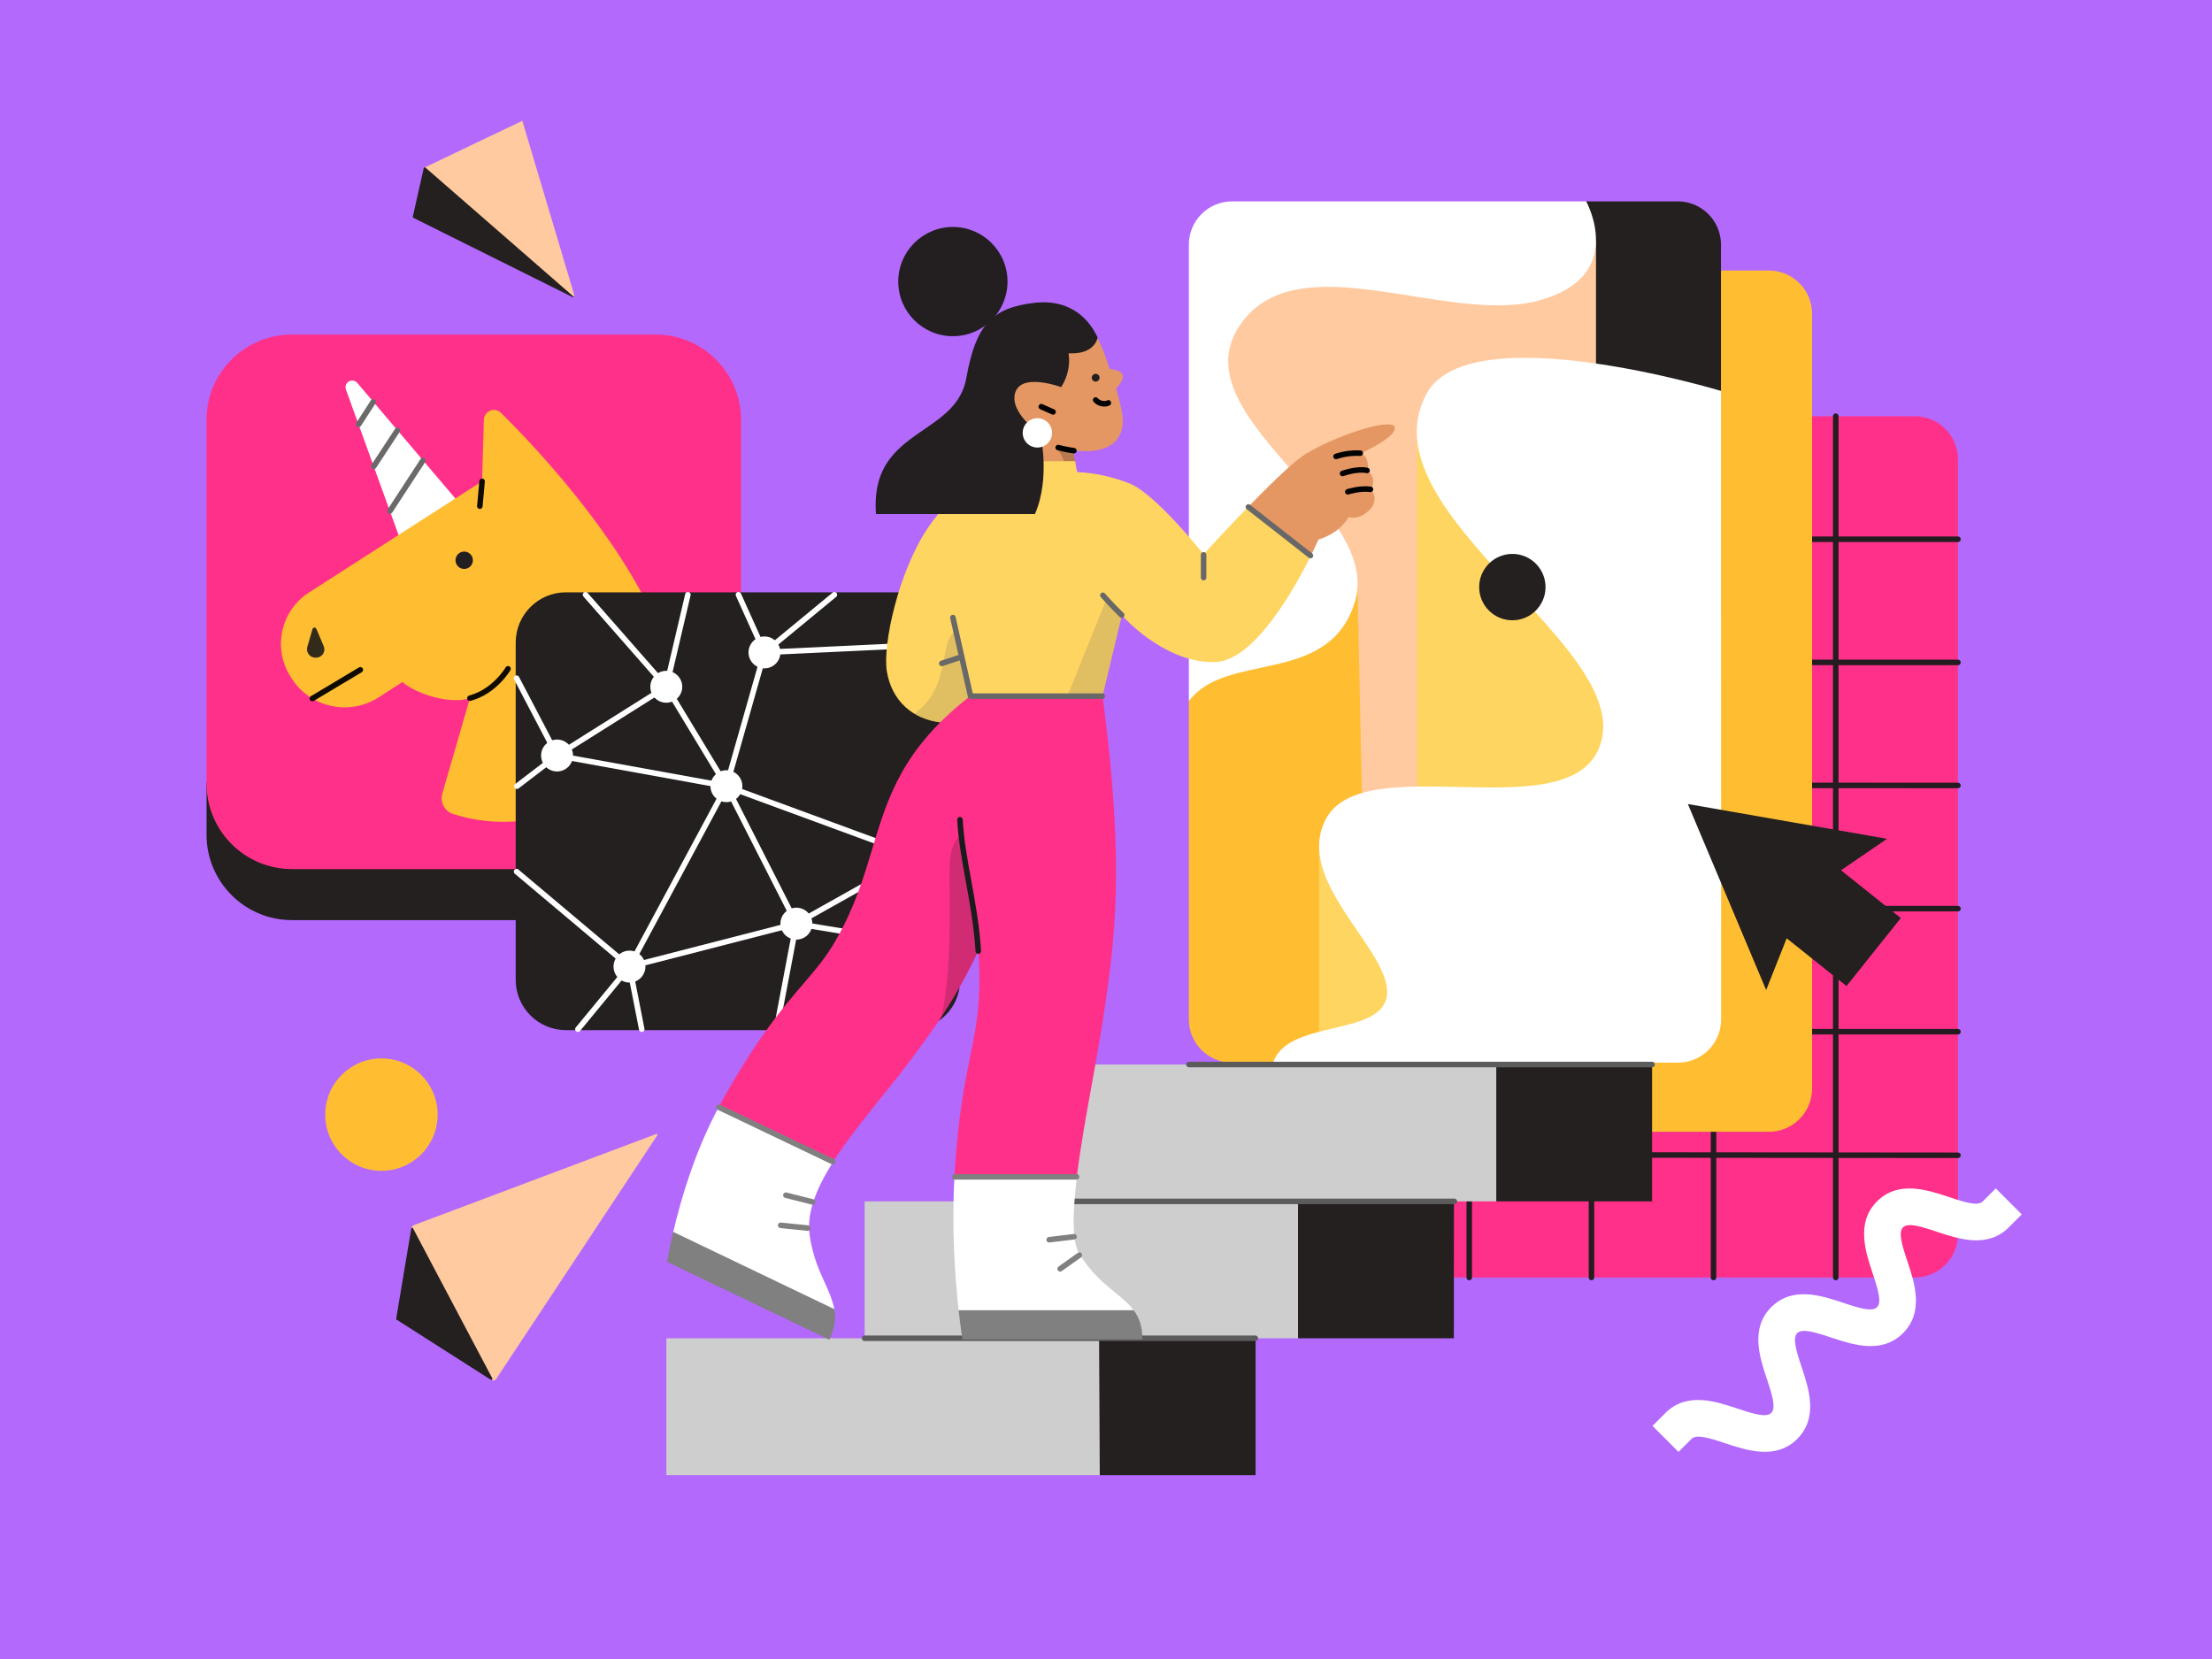 <svg xmlns="http://www.w3.org/2000/svg" height="1200" width="1600" version="1.1" xmlns:xlink="http://www.w3.org/1999/xlink" xmlns:svgjs="http://svgjs.com/svgjs"><rect fill="#b269fc" width="1600" height="1200"></rect><g><path d="M1005.65 301.05H1384.95C1402.25 301.05 1416.25 315.05 1416.25 332.35V892.75C1416.25 910.05 1402.25 924.05 1384.95 924.05H1005.65C988.35 924.05 974.35 910.05 974.35 892.75V332.35C974.35 315.05 988.35 301.05 1005.65 301.05Z" fill="#ff3089" opacity="1" stroke-width="4" stroke="none"></path><path d="M1151.15 301.05V924.05" stroke="#241c20" stroke-width="4" stroke-linecap="round" stroke-linejoin="round" opacity="1" fill="none"></path><path d="M1062.75 301.05V924.05" stroke="#241c20" stroke-width="4" stroke-linecap="round" stroke-linejoin="round" opacity="1" fill="none"></path><path d="M1239.45 301.05V924.05" stroke="#241c20" stroke-width="4" stroke-linecap="round" stroke-linejoin="round" opacity="1" fill="none"></path><path d="M1327.85 301.05V924.05" stroke="#241c20" stroke-width="4" stroke-linecap="round" stroke-linejoin="round" opacity="1" fill="none"></path><path d="M974.35 746.25H1416.25" stroke="#241c20" stroke-width="4" stroke-linecap="round" stroke-linejoin="round" opacity="1" fill="none"></path><path d="M974.35 835.25L1416.25 835.65" stroke="#241c20" stroke-width="4" stroke-linecap="round" stroke-linejoin="round" opacity="1" fill="none"></path><path d="M974.35 567.95L1416.25 568.15" stroke="#241c20" stroke-width="4" stroke-linecap="round" stroke-linejoin="round" opacity="1" fill="none"></path><path d="M974.65 657.25H1416.25" stroke="#241c20" stroke-width="4" stroke-linecap="round" stroke-linejoin="round" opacity="1" fill="none"></path><path d="M974.35 479.05L1416.25 479.15" stroke="#241c20" stroke-width="4" stroke-linecap="round" stroke-linejoin="round" opacity="1" fill="none"></path><path d="M974.35 390.05H1416.25" stroke="#241c20" stroke-width="4" stroke-linecap="round" stroke-linejoin="round" opacity="1" fill="none"></path></g><g><path d="M957.13 195.66H1279.43C1296.73 195.66 1310.73 209.66 1310.73 226.96V787.36C1310.73 804.66 1296.73 818.66 1279.43 818.66H957.13C939.83 818.66 925.83 804.66 925.83 787.36V226.96C925.83 209.66 939.93 195.66 957.13 195.66Z" fill="#ffbe32" opacity="1" stroke-width="4" stroke="none"></path><path d="M1123.43 184.26L1147.33 145.66H1213.53C1230.83 145.66 1244.83 159.66 1244.83 176.96V282.66L1217.43 317.66 1123.53 291.06 1123.43 184.26Z" fill="#23201f" opacity="1" stroke-width="4" stroke="none"></path><path d="M1154.43 174.36V262.86L1102.73 634.26 920.93 602.66 888.13 400.66 879.33 195.66 974.93 171.96 1154.43 174.36Z" fill="#ffcaa0" opacity="1" stroke-width="4" stroke="none"></path><path d="M879.33 463.06L859.93 507.16V737.36C859.93 754.66 873.93 768.66 891.23 768.66H920.93L988.73 743.66 981.93 424.66 879.33 463.06Z" fill="#ffbe32" opacity="1" stroke-width="4" stroke="none"></path><path d="M891.23 145.66C873.93 145.66 859.93 159.66 859.93 176.96V507.16C886.93 470.66 960.93 496.66 979.93 435.66 1001.23 367.26 849.73 300.26 897.93 233.66 939.93 175.66 1045.93 234.66 1111.93 217.66 1177.93 200.66 1147.33 145.66 1147.33 145.66H891.23Z" fill="#ffffff" opacity="1" stroke-width="4" stroke="none"></path><path d="M954.13 611.16V760.46H1039.93L972.03 615.66 954.13 611.16Z" fill="#ffd561" opacity="1" stroke-width="4" stroke="none"></path><path d="M1024.93 311.66V602.66H1187.63V423.66L1024.93 311.66Z" fill="#ffd561" opacity="1" stroke-width="4" stroke="none"></path><path d="M920.93 768.66H1213.63C1230.93 768.66 1244.93 754.66 1244.93 737.36L1244.83 282.76C1244.83 282.76 1062.93 227.66 1031.93 284.66 984.63 371.66 1189.53 470.36 1155.93 542.66 1129.93 598.66 985.83 541.06 958.93 592.66 934.93 638.66 1009.73 689.86 1002.93 721.66 996.93 749.66 930.93 737.66 920.93 768.66Z" fill="#ffffff" opacity="1" stroke-width="4" stroke="none"></path><path d="M1093.93 448.66C1107.18 448.66 1117.93 437.91 1117.93 424.66 1117.93 411.41 1107.18 400.66 1093.93 400.66 1080.68 400.66 1069.93 411.41 1069.93 424.66 1069.93 437.91 1080.68 448.66 1093.93 448.66Z" fill="#23201f" opacity="1" stroke-width="4" stroke="none"></path></g><g><path d="M482 968H625.4L649.4 940.8H884.2L795 968 858.4 1020.3 795.5 1067H482V968Z" fill="#cecece" opacity="1" stroke-width="4" stroke="none"></path><path d="M794.9 950.6L908.2 954.7V1067H795.5L794.9 950.6Z" fill="#23201f" opacity="1" stroke-width="4" stroke="none"></path><path d="M625.4 869H768.8L798.3 835.2 1015.4 832.7 938.9 869 995.3 927.2 938.9 968H625.4V869Z" fill="#cecece" opacity="1" stroke-width="4" stroke="none"></path><path d="M938.9 855.9L1051.7 853.9 1051.6 968H938.9V855.9Z" fill="#23201f" opacity="1" stroke-width="4" stroke="none"></path><path d="M768.8 770H1082.3L1161.7 818 1082.3 869H1035.6 1022 783.2 768.8V770Z" fill="#cecece" opacity="1" stroke-width="4" stroke="none"></path><path d="M1195 770H1082.3V869H1195V770Z" fill="#23201f" opacity="1" stroke-width="4" stroke="none"></path><path d="M908 968H625.4" stroke="#5c5c5c" stroke-width="4" stroke-linecap="round" stroke-linejoin="round" opacity="1" fill="none"></path><path d="M1052 869H768.4" stroke="#5c5c5c" stroke-width="4" stroke-linecap="round" stroke-linejoin="round" opacity="1" fill="none"></path><path d="M1195 770H860" stroke="#5c5c5c" stroke-width="4" stroke-linecap="round" stroke-linejoin="round" opacity="1" fill="none"></path></g><g><path d="M1462.4 878.4L1453 887.8C1437.6 903.2 1416.5 896.1 1401.1 891 1388.9 886.9 1380 884.3 1376.5 887.8 1373 891.3 1375.6 900.2 1379.7 912.4 1384.8 927.8 1391.9 948.9 1376.5 964.3 1361.1 979.7 1340 972.6 1324.6 967.5 1312.4 963.4 1303.5 960.8 1300 964.3 1296.5 967.8 1299.1 976.7 1303.2 988.9 1308.3 1004.3 1315.4 1025.4 1300 1040.8 1284.6 1056.2 1263.5 1049.1 1248.1 1044 1235.9 1039.9 1227 1037.3 1223.5 1040.8L1214.1 1050.2 1195.3 1031.4 1204.7 1022C1220.1 1006.6 1241.2 1013.7 1256.6 1018.8 1268.8 1022.9 1277.7 1025.5 1281.2 1022 1284.7 1018.5 1282.1 1009.6 1278 997.4 1272.9 982 1265.8 960.9 1281.2 945.5 1296.6 930.1 1317.7 937.2 1333.1 942.3 1345.3 946.4 1354.2 949 1357.7 945.5 1361.2 942 1358.6 933.1 1354.5 920.9 1349.4 905.5 1342.3 884.4 1357.7 869 1373.1 853.6 1394.2 860.7 1409.6 865.8 1421.8 869.9 1430.7 872.5 1434.2 869L1443.6 859.6 1462.4 878.4Z" fill="#ffffff" opacity="1" stroke-width="4" stroke="none"></path></g><g><path d="M305.1 135.27L414.8 214.97C415.2 214.57 415.4 213.57 415.2 212.77L377.8 87.37 307.1 121.17C306.3 121.47 304.5 134.67 305.1 135.27Z" fill="#ffcaa0" opacity="1" stroke-width="4" stroke="none"></path><path d="M414.5 215.07L299 157.57C298.7 157.37 298.5 157.07 298.6 156.67L306.5 121.67C306.6 121.07 307.3 120.87 307.8 121.27L414.9 214.57C415.1 214.87 414.8 215.27 414.5 215.07Z" fill="#23201f" opacity="1" stroke-width="4" stroke="none"></path></g><g><path d="M211.17 278.91H474.26C508.28 278.91 513.77 299.19 513.77 333.36L536.03 566.86V603.77C536.03 637.78 508.43 665.54 474.26 665.54H211.17C177.16 665.54 149.4 637.94 149.4 603.77V566.86L187.23 341.75C187.23 307.58 177.01 278.91 211.17 278.91Z" fill="#23201f" opacity="1" stroke-width="4" stroke="none"></path><path d="M211.17 242H474.26C508.28 242 536.03 269.61 536.03 303.77V566.86C536.03 600.87 508.43 628.63 474.26 628.63H211.17C177.16 628.63 149.4 601.03 149.4 566.86V303.62C149.4 269.61 177.01 242 211.17 242Z" fill="#ff3089" opacity="1" stroke-width="4" stroke="none"></path></g><g><path d="M293.11 400.34L250.21 281.7C249.33 279.19 250.59 276.42 253.1 275.54 254.99 274.91 257.13 275.41 258.39 276.92L339.41 372.41 293.11 400.34Z" fill="#ffffff" opacity="1" stroke-width="4" stroke="none"></path><path d="M475.91 453.18C447.22 386.75 387.59 323.6 362.3 298.56 359.41 295.79 354.88 295.79 352.11 298.69 350.86 299.95 350.1 301.71 349.98 303.59L348.72 348.13 223.41 428.65C203.66 441.35 197.37 467.27 209.07 487.65L209.7 488.66C222.16 510.55 249.96 518.09 271.85 505.64 272.6 505.26 273.36 504.76 274.11 504.26 283.68 498.09 291.1 493.31 291.1 493.31 300.79 501.87 325.44 509.79 339.91 505.01L319.91 574.08C318.15 580.37 321.67 586.91 327.83 588.8 410.49 615.59 514.78 543.13 475.91 453.18Z" fill="#ffbe32" opacity="1" stroke-width="4" stroke="none"></path><path d="M335.76 411.54C339.23 411.54 342.05 408.72 342.05 405.25 342.05 401.77 339.23 398.96 335.76 398.96 332.29 398.96 329.47 401.77 329.47 405.25 329.47 408.72 332.29 411.54 335.76 411.54Z" fill="#231f20" opacity="1" stroke-width="4" stroke="none"></path><path d="M339.91 505.01C357.9 500.23 367.46 483.75 367.46 483.75" stroke="#100b00" stroke-width="4" stroke-linecap="round" stroke-linejoin="round" opacity="1" fill="none"></path><path d="M348.72 348.13L347.08 366.12" stroke="#100b00" stroke-width="4" stroke-linecap="round" stroke-linejoin="round" opacity="1" fill="none"></path><path d="M225.93 505.26L260.65 484.5" stroke="#100b00" stroke-width="4" stroke-linecap="round" stroke-linejoin="round" opacity="1" fill="none"></path><path d="M226.06 454.94L222.28 467.9C221.4 471.17 223.16 474.44 226.43 475.45 227.06 475.7 227.82 475.7 228.45 475.7H228.95C232.35 475.45 234.86 472.68 234.61 469.28 234.61 468.65 234.36 467.9 234.11 467.27L228.82 454.81C228.45 454.06 227.57 453.68 226.81 454.06 226.43 454.18 226.18 454.56 226.06 454.94Z" fill="#332b1a" opacity="1" stroke-width="4" stroke="none"></path><path d="M282.04 369.64L305.94 333.03" stroke="#6a6a6a" stroke-width="4" stroke-linecap="round" stroke-linejoin="round" opacity="1" fill="none"></path><path d="M270.34 337.31L287.45 311.27" stroke="#6a6a6a" stroke-width="4" stroke-linecap="round" stroke-linejoin="round" opacity="1" fill="none"></path><path d="M259.39 306.99L269.96 290.64" stroke="#6a6a6a" stroke-width="4" stroke-linecap="round" stroke-linejoin="round" opacity="1" fill="none"></path></g><g><path d="M409.34 428.44H653.37C673.4 428.44 689.69 444.72 689.69 464.76V708.79C689.69 728.82 673.4 745.11 653.37 745.11H409.34C389.3 745.11 373.02 728.82 373.02 708.79V464.76C373.02 444.72 389.3 428.44 409.34 428.44Z" fill="#23201f" opacity="1" stroke-width="4" stroke="none"></path></g><g><path d="M408.97 430.18H659.31C678.66 430.18 694.37 445.9 694.37 465.25V709.37C694.37 728.72 678.66 744.44 659.31 744.44H408.97C389.62 744.44 373.91 728.72 373.91 709.37V465.25C373.91 445.9 389.62 430.18 408.97 430.18Z" fill="#23201f" opacity="1" stroke-width="4" stroke="none"></path><path d="M423.53 430.18L481.94 496.76 497.56 430.18" stroke="#ffffff" stroke-width="4" stroke-linecap="round" stroke-linejoin="round" opacity="1" fill="none"></path><path d="M402.93 546.47L481.94 496.76 525.44 568.67 402.93 546.47Z" stroke="#ffffff" stroke-width="4" stroke-linecap="round" stroke-linejoin="round" opacity="1" fill="none"></path><path d="M534.14 430.18L552.96 471.91 525.44 568.67 663.04 619.27 694.37 568.67" stroke="#ffffff" stroke-width="4" stroke-linecap="round" stroke-linejoin="round" opacity="1" fill="none"></path><path d="M603.56 430.18L552.96 471.91 694.37 465.25" stroke="#ffffff" stroke-width="4" stroke-linecap="round" stroke-linejoin="round" opacity="1" fill="none"></path><path d="M525.44 568.67L455.31 699.16 576.04 668.09 525.44 568.67Z" stroke="#ffffff" stroke-width="4" stroke-linecap="round" stroke-linejoin="round" opacity="1" fill="none"></path><path d="M373.64 490.55L402.93 546.47 373.91 568.67" stroke="#ffffff" stroke-width="4" stroke-linecap="round" stroke-linejoin="round" opacity="1" fill="none"></path><path d="M373.64 630.45L455.31 699.16 418.02 744.44" stroke="#ffffff" stroke-width="4" stroke-linecap="round" stroke-linejoin="round" opacity="1" fill="none"></path><path d="M464.19 744.44L455.31 699.16" stroke="#ffffff" stroke-width="4" stroke-linecap="round" stroke-linejoin="round" opacity="1" fill="none"></path><path d="M561.57 744.44L576.04 668.09 663.04 619.27 694.37 656.55" stroke="#ffffff" stroke-width="4" stroke-linecap="round" stroke-linejoin="round" opacity="1" fill="none"></path><path d="M576.04 668.09L694.37 687.62" stroke="#ffffff" stroke-width="4" stroke-linecap="round" stroke-linejoin="round" opacity="1" fill="none"></path><path d="M525.44 580.21C531.81 580.21 536.98 575.04 536.98 568.67 536.98 562.29 531.81 557.13 525.44 557.13 519.07 557.13 513.9 562.29 513.9 568.67 513.9 575.04 519.07 580.21 525.44 580.21Z" fill="#ffffff" opacity="1" stroke-width="4" stroke="none"></path><path d="M455.31 710.7C461.68 710.7 466.85 705.54 466.85 699.16 466.85 692.79 461.68 687.62 455.31 687.62 448.94 687.62 443.77 692.79 443.77 699.16 443.77 705.54 448.94 710.7 455.31 710.7Z" fill="#ffffff" opacity="1" stroke-width="4" stroke="none"></path><path d="M663.04 630.81C669.41 630.81 674.58 625.64 674.58 619.27 674.58 612.89 669.41 607.73 663.04 607.73 656.66 607.73 651.5 612.89 651.5 619.27 651.5 625.64 656.66 630.81 663.04 630.81Z" fill="#ffffff" opacity="1" stroke-width="4" stroke="none"></path><path d="M552.96 483.45C559.33 483.45 564.5 478.28 564.5 471.91 564.5 465.53 559.33 460.37 552.96 460.37 546.58 460.37 541.42 465.53 541.42 471.91 541.42 478.28 546.58 483.45 552.96 483.45Z" fill="#ffffff" opacity="1" stroke-width="4" stroke="none"></path><path d="M481.94 508.3C488.31 508.3 493.48 503.14 493.48 496.76 493.48 490.39 488.31 485.22 481.94 485.22 475.57 485.22 470.4 490.39 470.4 496.76 470.4 503.14 475.57 508.3 481.94 508.3Z" fill="#ffffff" opacity="1" stroke-width="4" stroke="none"></path><path d="M402.93 558.02C409.31 558.02 414.47 552.85 414.47 546.47 414.47 540.1 409.31 534.93 402.93 534.93 396.56 534.93 391.39 540.1 391.39 546.47 391.39 552.85 396.56 558.02 402.93 558.02Z" fill="#ffffff" opacity="1" stroke-width="4" stroke="none"></path><path d="M576.04 679.63C582.41 679.63 587.58 674.47 587.58 668.09 587.58 661.72 582.41 656.55 576.04 656.55 569.67 656.55 564.5 661.72 564.5 668.09 564.5 674.47 569.67 679.63 576.04 679.63Z" fill="#ffffff" opacity="1" stroke-width="4" stroke="none"></path></g><g><path d="M903.37 373.17L902.9 366.64C923.55 345.32 937.57 332.43 944.59 328.26 965.15 316.04 992.72 306.95 1003.71 306.95 1006.93 306.95 1008.73 307.71 1008.92 309.32 1009.77 316.04 987.69 326.37 984.47 327.79 990.92 331.2 989.4 339.16 989.12 340.3 996.22 346.65 992.24 352.99 991.58 353.94 992.43 354.89 997.83 361.62 990.44 369.01 985.89 373.55 981.54 374.5 978.79 374.5 977.08 374.5 975.95 374.12 975.57 374.03 968.37 386.15 954.91 389.94 953.68 390.23 953.4 390.89 951.41 395.44 948.19 401.98L941.65 403.49 903.37 373.17Z" fill="#e59763" opacity="1" stroke-width="4" stroke="none"></path><path d="M718.34 334.14V333.95C715.49 321.54 711.23 302.12 707.06 280.32 703.55 261.66 705.92 246.31 714.07 235.89 721.37 226.51 732.93 221.3 748.37 220.26 749.89 220.16 751.31 220.16 752.73 220.16 782.76 220.16 793.56 240.53 799.72 258.34 800.67 261.19 801.71 264.03 802.56 266.87 803.7 266.96 811.09 267.72 812.04 271.42 812.99 275.02 808.06 280.23 807.3 280.99 810.81 292.64 811.85 299.46 812.13 303.25 812.32 306.09 812.23 313.2 807.02 318.89 802.37 323.91 794.98 326.37 785.04 326.37 782.29 326.37 779.35 326.18 776.32 325.8L777.83 334.61 718.34 334.14Z" fill="#e59763" opacity="1" stroke-width="4" stroke="none"></path><path d="M764.19 322.77C764.19 322.77 770.63 324.85 774.8 325.52L776.32 325.8 777.74 334.23 773.1 339.92 764.19 322.77Z" fill="#030202" opacity="0.2" stroke-width="4" stroke="none"></path><path d="M681.2 522.68C659.88 520.41 645 506.67 641.5 485.73 638.28 466.69 649.74 413.25 671.63 381.13 692.56 350.44 718.24 344.66 720.8 344.18 720.61 343.33 719.66 339.63 718.34 333.95L718.24 333.76 777.65 333.57 779.07 341.43C792.05 342.1 804.65 344.85 816.78 349.58 835.44 356.97 868.13 397.9 870.59 400.93 872.2 399.13 886.79 383.12 902.9 366.54L902.99 366.45 948.28 401.79 948.19 401.98C936.91 424.81 907.54 477.87 879.02 478.91 878.36 478.91 877.6 478.91 876.94 478.91 858.37 478.91 841.5 469.62 830.61 461.86 820 454.28 812.89 446.6 811.47 445.09L793.18 521.54 681.2 522.68Z" fill="#ffd561" opacity="1" stroke-width="4" stroke="none"></path><path d="M681.2 522.68C674.28 522.02 667.55 519.93 661.58 516.43L661.3 516.24 661.58 516.05C677.41 504.77 680.44 488.95 682.9 476.16 684.61 467.16 686.03 459.49 691.62 455.89L691.81 455.7 702.13 504.11 681.2 522.68Z" fill="#686868" opacity="0.2" stroke-width="4" stroke="none"></path><path d="M800.48 433.05L811.47 445.09 793.18 521.73 764.29 522.68 800.48 433.05Z" fill="#686868" opacity="0.2" stroke-width="4" stroke="none"></path><path d="M633.63 371.85C630.98 336.22 649.93 323.34 668.22 310.74 682.33 301.07 695.69 291.98 699.01 273.22 705.83 235.13 717.39 222.53 748.46 219.02 750.55 218.83 752.63 218.65 754.72 218.65 778.59 218.65 789.58 234.56 793.94 244.23 793.94 244.23 792.24 255.6 775.37 255.6 774.14 255.6 772.81 255.5 772.97 255.66 774.14 263.74 772.45 272.51 767.6 279.94L767.55 280.04 767.31 279.95C767.32 279.94 757.28 276.25 748.27 276.25 740.79 276.25 736.15 278.71 734.44 283.64 729.52 298.33 752.16 313.58 752.35 313.77H752.44V313.86C752.54 314.15 759.93 345.51 748.65 371.75L748.56 371.85H633.63V371.85Z" fill="#231f20" opacity="1" stroke-width="4" stroke="none"></path><path d="M689.25 243.18C711.07 243.18 728.76 225.5 728.76 203.68 728.76 181.86 711.07 164.17 689.25 164.17 667.43 164.17 649.74 181.86 649.74 203.68 649.74 225.5 667.43 243.18 689.25 243.18Z" fill="#231f20" opacity="1" stroke-width="4" stroke="none"></path><path d="M750.36 323.72C756.21 323.72 760.97 318.97 760.97 313.11 760.97 307.24 756.21 302.49 750.36 302.49 744.49 302.49 739.75 307.24 739.75 313.11 739.75 318.97 744.49 323.72 750.36 323.72Z" fill="#ffffff" opacity="1" stroke-width="4" stroke="none"></path><path d="M797.54 503.54V503.35H777.17 702.04 701.94C652.68 541.63 642.16 576.69 630.98 613.83 624.63 634.95 618.1 656.75 604.26 680.62 597.35 692.65 589.67 701.56 580.77 711.98 566.08 729.13 547.79 750.54 521.83 797.16 521.17 798.39 520.51 799.62 519.84 800.85L520.03 811.08 594.31 844.34 602.56 840.36C612.22 825.2 625.01 809.28 637.42 793.84 645.19 784.18 653.25 774.13 660.54 764.28L660.92 763.71C676.74 742.3 690.39 723.82 707.63 687.92 708.01 692.94 708.29 698.15 708.39 703.45 708.86 729.7 705.73 744.67 701.85 763.71 697.97 782.85 693.04 806.63 690.39 850.31V851.07L697.11 861.11 771.39 860.07 778.88 851.35C781.53 829.56 785.98 804.93 790.34 781.05 793.18 765.04 795.93 749.78 797.92 736.71 806.16 681.28 814.12 628.98 797.54 503.54Z" fill="#ff3089" opacity="1" stroke-width="4" stroke="none"></path><path d="M680.91 735.67C681.01 735.48 685.74 716.24 686.69 681.66 686.97 671.43 686.97 662.24 686.97 654.19 686.97 627 684.8 613.07 695.03 603.59L707.91 687.44C694.46 715.01 686.97 726.29 686.97 726.29L680.91 735.67Z" fill="#1b1b1b" opacity="0.2" stroke-width="4" stroke="none"></path><path d="M694.36 592.89C695.98 622.73 705.45 652.77 707.63 687.92" stroke="#1b1b1b" stroke-width="4" stroke-linecap="round" stroke-linejoin="round" opacity="1" fill="none"></path><path d="M696.16 952.54L693.42 947.9C690.86 924.59 688.21 888.87 690.39 851.26V851.07H778.97L778.88 851.73C775.28 881.39 775.94 899.29 780.87 907.25 789.2 920.61 798.39 928.19 806.45 934.82 811.85 939.18 816.49 942.97 820 947.8L819.33 953.96 696.16 952.54Z" fill="#ffffff" opacity="1" stroke-width="4" stroke="none"></path><path d="M696.16 968.83V968.65C696.16 968.55 694.84 960.69 693.42 947.9V947.71H820L820.09 947.8C824.35 953.58 826.34 960.21 826.34 968.65V968.83H696.16V968.83Z" fill="#808080" opacity="1" stroke-width="4" stroke="none"></path><path d="M488.39 897.68L486.97 891.14C492.37 867.93 502.41 833.35 519.84 800.85L519.94 800.66 602.75 840.17 602.65 840.36C588.91 861.96 583.51 878.92 585.69 893.8 587.87 908.86 592.7 919.38 596.97 928.66 600 935.2 602.37 941.07 603.5 947.04L598.58 951.02 488.39 897.68Z" fill="#ffffff" opacity="1" stroke-width="4" stroke="none"></path><path d="M482.52 912.75C482.52 912.56 483.84 904.22 486.87 891.24L486.97 891.05 603.5 946.95C604.83 954.15 603.69 961.16 599.9 968.83L599.81 969.02 482.52 912.75Z" fill="#808080" opacity="1" stroke-width="4" stroke="none"></path><path d="M801.71 291.41C800.19 292.45 795.46 292.64 792.52 289.32" stroke="#030202" stroke-width="4" stroke-linecap="round" stroke-linejoin="round" opacity="1" fill="none"></path><path d="M792.52 276.06C790.91 276.06 789.68 274.73 789.68 273.22 789.68 271.7 791 270.38 792.52 270.38 794.13 270.38 795.36 271.7 795.36 273.22 795.36 274.73 794.04 276.06 792.52 276.06Z" fill="#231f20" opacity="1" stroke-width="4" stroke="none"></path><path d="M776.79 325.99C770.44 325.14 765.42 323.72 765.42 323.72" stroke="#030202" stroke-width="4" stroke-linecap="round" stroke-linejoin="round" opacity="1" fill="none"></path><path d="M761.73 297.95L753.2 294.16" stroke="#030202" stroke-width="4" stroke-linecap="round" stroke-linejoin="round" opacity="1" fill="none"></path><path d="M689.25 446.7L702.04 503.54H797.26" stroke="#686868" stroke-width="4" stroke-linecap="round" stroke-linejoin="round" opacity="1" fill="none"></path><path d="M681.2 479.86L695.6 475.12" stroke="#686868" stroke-width="4" stroke-linecap="round" stroke-linejoin="round" opacity="1" fill="none"></path><path d="M811.37 444.9C804.36 438.17 797.73 430.59 797.73 430.59" stroke="#686868" stroke-width="4" stroke-linecap="round" stroke-linejoin="round" opacity="1" fill="none"></path><path d="M870.59 401.31V417.8" stroke="#686868" stroke-width="4" stroke-linecap="round" stroke-linejoin="round" opacity="1" fill="none"></path><path d="M902.99 366.73L947.9 401.88" stroke="#686868" stroke-width="4" stroke-linecap="round" stroke-linejoin="round" opacity="1" fill="none"></path><path d="M776.92 894.56L758.89 896.73" stroke="#808080" stroke-width="4" stroke-linecap="round" stroke-linejoin="round" opacity="1" fill="none"></path><path d="M780.76 907.86L766.84 917.77" stroke="#808080" stroke-width="4" stroke-linecap="round" stroke-linejoin="round" opacity="1" fill="none"></path><path d="M587.89 869.41L568.45 864.52" stroke="#808080" stroke-width="4" stroke-linecap="round" stroke-linejoin="round" opacity="1" fill="none"></path><path d="M584.21 888.29L564.66 886.31" stroke="#808080" stroke-width="4" stroke-linecap="round" stroke-linejoin="round" opacity="1" fill="none"></path><path d="M690.57 851.26H778.69" stroke="#808080" stroke-width="4" stroke-linecap="round" stroke-linejoin="round" opacity="1" fill="none"></path><path d="M602.37 840.27L520.03 800.95" stroke="#808080" stroke-width="4" stroke-linecap="round" stroke-linejoin="round" opacity="1" fill="none"></path><path d="M983.9 327.79C977.94 327.51 972.06 328.26 966.38 330.16" stroke="#030202" stroke-width="4" stroke-linecap="round" stroke-linejoin="round" opacity="1" fill="none"></path><path d="M988.83 340.3C981.54 338.69 971.11 342.48 971.11 342.48" stroke="#030202" stroke-width="4" stroke-linecap="round" stroke-linejoin="round" opacity="1" fill="none"></path><path d="M991.3 353.94C983.43 352.9 974.9 355.74 974.9 355.74" stroke="#030202" stroke-width="4" stroke-linecap="round" stroke-linejoin="round" opacity="1" fill="none"></path></g><g><path d="M275.9 846.9C298.36 846.9 316.57 828.69 316.57 806.23 316.57 783.78 298.36 765.57 275.9 765.57 253.45 765.57 235.24 783.78 235.24 806.23 235.24 828.69 253.45 846.9 275.9 846.9Z" fill="#ffbe32" opacity="1" stroke-width="4" stroke="none"></path></g><g><path d="M297.9 890L355 998C355.9 998.7 358.1 998.7 358.6 997.9L475.5 821.1C475.8 820.6 475.3 820 474.8 820.2L299.3 886.2C298.5 886.4 296.8 888.2 297.9 890Z" fill="#ffcaa0" opacity="1" stroke-width="4" stroke="none"></path><path d="M298.7 888.4L356.1 997C356.5 997.7 355.7 998.5 355 998L286.5 954.3 297.5 888.6C297.6 888 298.4 887.8 298.7 888.4Z" fill="#23201f" opacity="1" stroke-width="4" stroke="none"></path></g><g><path d="M1364.92 606.73L1220.88 581.58 1277.51 716.12 1292.36 678.7 1335.62 713.25 1374.92 664.05 1331.66 629.5 1364.92 606.73Z" fill="#23201f" opacity="1" stroke-width="4" stroke="none"></path></g></svg>